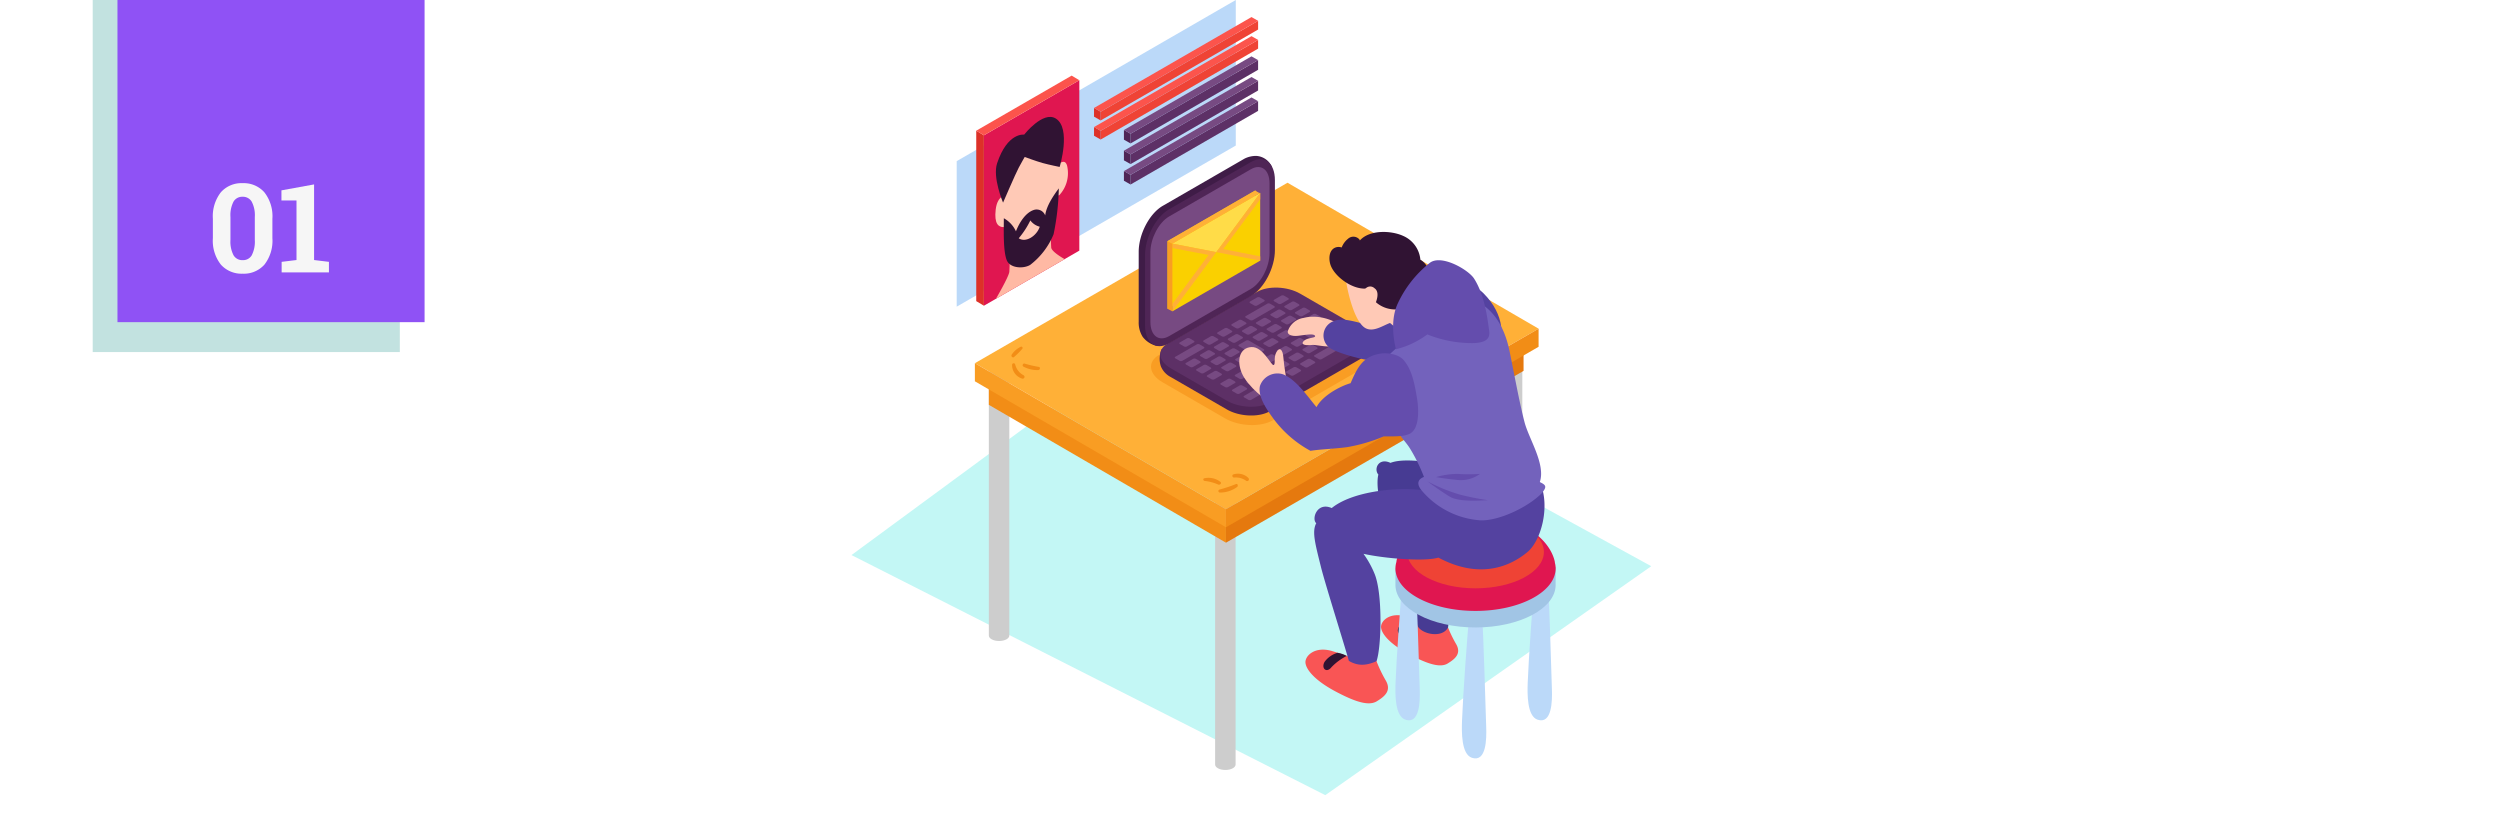 <svg xmlns="http://www.w3.org/2000/svg" xmlns:xlink="http://www.w3.org/1999/xlink" width="505" height="169" viewBox="0 0 505 169">
  <defs>
    <clipPath id="clip-path">
      <rect id="Rectángulo_39044" data-name="Rectángulo 39044" width="120.989" height="155.534" fill="none"/>
    </clipPath>
  </defs>
  <g id="Grupo_146849" data-name="Grupo 146849" transform="translate(-285 -11888)">
    <g id="Grupo_146847" data-name="Grupo 146847">
      <path id="Trazado_187237" data-name="Trazado 187237" d="M1958.728,443v71.123h62.037V443Z" transform="translate(-1655 11445)" fill="#c2e2e0"/>
      <path id="Trazado_187236" data-name="Trazado 187236" d="M1958.728,443v65.077h62.037V443Z" transform="translate(-1650 11445)" fill="#8f52f5"/>
      <path id="Trazado_187466" data-name="Trazado 187466" d="M6.03,18.285a5.6,5.6,0,0,1-4.407-1.824A7.821,7.821,0,0,1,0,11.108V7.19A7.869,7.869,0,0,1,1.617,1.837,5.552,5.552,0,0,1,6.006,0a5.574,5.574,0,0,1,4.388,1.837,7.825,7.825,0,0,1,1.63,5.353v3.918a7.836,7.836,0,0,1-1.618,5.353A5.55,5.55,0,0,1,6.03,18.285m0-2.734a2.023,2.023,0,0,0,1.819-.977,6,6,0,0,0,.622-3.125V6.823a5.854,5.854,0,0,0-.634-3.1,2.055,2.055,0,0,0-1.831-.977,2.035,2.035,0,0,0-1.831.977,5.927,5.927,0,0,0-.623,3.1v4.626a5.938,5.938,0,0,0,.629,3.125,2.058,2.058,0,0,0,1.849.977" transform="translate(328 11925)" fill="#f6f6f6"/>
      <path id="Trazado_187467" data-name="Trazado 187467" d="M13.892,18.029V15.892l3-.365V3.49h-3.04V1.452l6.592-1.2V15.527l3,.365v2.137Z" transform="translate(328 11925)" fill="#f6f6f6"/>
      <g id="Grupo_145041" data-name="Grupo 145041" transform="translate(13.479 -260)">
        <path id="Trazado_187464" data-name="Trazado 187464" d="M1235.047,532.024l-52.4,38.541,95.71,48.5,65.841-46.249-79.009-43.359Z" transform="translate(-739.128 11689.558)" fill="#c3f7f5"/>
        <g id="Grupo_145038" data-name="Grupo 145038" transform="translate(464.774 12148)">
          <g id="Grupo_145037" data-name="Grupo 145037" transform="translate(0 0)" clip-path="url(#clip-path)">
            <path id="Trazado_187241" data-name="Trazado 187241" d="M38.106,65.36v64.9c0,.608.926,1.1,2.07,1.1s2.068-.492,2.068-1.1V65.36Z" transform="translate(14.094 24.174)" fill="#cdcdcd"/>
            <path id="Trazado_187242" data-name="Trazado 187242" d="M4.739,54.749v53.383c0,.607.926,1.1,2.07,1.1s2.068-.493,2.068-1.1V54.749Z" transform="translate(1.753 20.249)" fill="#cdcdcd"/>
            <path id="Trazado_187243" data-name="Trazado 187243" d="M80.583,51.458v51.015c0,.568.866,1.029,1.933,1.029s1.934-.46,1.934-1.029V51.458Z" transform="translate(29.804 19.032)" fill="#cdcdcd"/>
            <path id="Trazado_187244" data-name="Trazado 187244" d="M53.4,92.889,2.681,63.4,65.829,26.944,116.55,56.43Z" transform="translate(0.992 9.965)" fill="#ffb037"/>
            <path id="Trazado_187245" data-name="Trazado 187245" d="M4.739,57.026v3.658l47.9,27.848V84.873Z" transform="translate(1.753 21.091)" fill="#f28d16"/>
            <path id="Trazado_187246" data-name="Trazado 187246" d="M99.82,52.02,39.708,86.725v3.658L99.82,55.676Z" transform="translate(14.686 19.24)" fill="#e5790e"/>
            <path id="Trazado_187247" data-name="Trazado 187247" d="M2.681,53.558v3.656L53.4,86.7V83.046Z" transform="translate(0.992 19.809)" fill="#f99d23"/>
            <path id="Trazado_187248" data-name="Trazado 187248" d="M102.855,48.469v3.656L39.708,88.584V84.928Z" transform="translate(14.686 17.927)" fill="#f28d16"/>
            <path id="Trazado_187249" data-name="Trazado 187249" d="M9.94,51.146a4.614,4.614,0,0,0-1.83,1.61c-.156.279.178.69.473.473a14.845,14.845,0,0,0,1.677-1.67.264.264,0,0,0-.319-.412" transform="translate(2.985 18.904)" fill="#f28d16"/>
            <path id="Trazado_187250" data-name="Trazado 187250" d="M12.984,54.283a21.962,21.962,0,0,1-2.841-.66c-.352-.126-.6.447-.256.608a5.951,5.951,0,0,0,3.01.7c.345-.03.477-.564.088-.648" transform="translate(3.596 19.826)" fill="#f28d16"/>
            <path id="Trazado_187251" data-name="Trazado 187251" d="M10.513,56a3.314,3.314,0,0,1-1.722-2.211.318.318,0,0,0-.622.085,2.863,2.863,0,0,0,2.059,2.8A.372.372,0,0,0,10.513,56" transform="translate(3.02 19.812)" fill="#f28d16"/>
            <path id="Trazado_187252" data-name="Trazado 187252" d="M79.341,49.036a3.315,3.315,0,0,1-1.722-2.211A.318.318,0,0,0,77,46.91a2.862,2.862,0,0,0,2.059,2.8.372.372,0,0,0,.285-.677" transform="translate(28.477 17.235)" fill="#f28d16"/>
            <path id="Trazado_187253" data-name="Trazado 187253" d="M39.813,71.275a3.913,3.913,0,0,0-3.252-.719c-.319.079-.211.5.073.533a9.591,9.591,0,0,1,2.756.736c.325.138.768-.281.423-.549" transform="translate(13.45 26.059)" fill="#f28d16"/>
            <path id="Trazado_187254" data-name="Trazado 187254" d="M42.131,71.393A29.534,29.534,0,0,1,38.8,72.5a.308.308,0,0,0,.082.6,5.835,5.835,0,0,0,3.493-1.125c.262-.195.118-.736-.247-.585" transform="translate(14.271 26.396)" fill="#f28d16"/>
            <path id="Trazado_187255" data-name="Trazado 187255" d="M43.906,70.727a2.991,2.991,0,0,0-3.021-.744c-.421.105-.236.705.177.638a3.556,3.556,0,0,1,2.4.677.366.366,0,0,0,.441-.571" transform="translate(15.034 25.841)" fill="#f28d16"/>
            <path id="Trazado_187256" data-name="Trazado 187256" d="M75.9,44.679a4.533,4.533,0,0,0-3.562-.545.309.309,0,0,0,.082.6,8.3,8.3,0,0,1,3.19.626c.43.145.61-.452.289-.685" transform="translate(26.675 16.273)" fill="#f28d16"/>
            <path id="Trazado_187257" data-name="Trazado 187257" d="M77.242,44.993a8,8,0,0,1-.874.978,6.5,6.5,0,0,1-1.192.727c-.366.2-.107.725.273.645a3.224,3.224,0,0,0,2.271-2.073c.079-.262-.292-.5-.478-.278" transform="translate(27.739 16.608)" fill="#f28d16"/>
            <path id="Trazado_187258" data-name="Trazado 187258" d="M53.257,68.946l20.075-11.59c2.466-1.423,2.153-3.931-.693-5.575L60.048,44.51c-2.847-1.644-7.192-1.823-9.657-.4L30.315,55.7c-2.464,1.423-2.152,3.931.693,5.575L43.6,68.546c2.847,1.642,7.193,1.823,9.657.4" transform="translate(10.597 15.959)" fill="#f99d23"/>
            <path id="Trazado_187259" data-name="Trazado 187259" d="M71.432,51.382l-.758.86a5.732,5.732,0,0,0-1.042-.777l-11.326-6.54c-2.56-1.478-6.47-1.641-8.686-.36L31.561,54.991a3.483,3.483,0,0,0-.349.256l-.827-.941A4.7,4.7,0,0,0,30.2,57.9c.011.027.026.047.038.073a4.253,4.253,0,0,0,1.945,2.034l11.327,6.54c2.56,1.478,6.468,1.64,8.686.36L70.256,56.48a3.005,3.005,0,0,0,1.282-1.33,1.6,1.6,0,0,0,.107-.205,4.545,4.545,0,0,0-.214-3.563" transform="translate(11.065 16.163)" fill="#4f2556"/>
            <path id="Trazado_187260" data-name="Trazado 187260" d="M52.158,65.613,70.217,55.187c2.216-1.281,1.936-3.537-.625-5.015l-11.326-6.54c-2.56-1.478-6.47-1.64-8.686-.36L31.521,53.7c-2.218,1.281-1.937,3.537.623,5.015l11.327,6.54c2.56,1.478,6.468,1.64,8.686.36" transform="translate(11.105 15.685)" fill="#5d3066"/>
            <path id="Trazado_187261" data-name="Trazado 187261" d="M46.83,44.446l1.462-.844a.629.629,0,0,1,.56.023l.807.466c.166.1.184.241.04.325l-1.46.844a.632.632,0,0,1-.562-.023l-.807-.466c-.164-.1-.182-.242-.04-.325" transform="translate(17.285 16.106)" fill="#774a82"/>
            <path id="Trazado_187262" data-name="Trazado 187262" d="M42.644,47.316l4.377-2.526a.62.62,0,0,1,.56.023l.807.466c.166.095.184.241.041.323l-4.377,2.526a.623.623,0,0,1-.562-.023l-.807-.466c-.164-.095-.182-.241-.04-.323" transform="translate(15.737 16.545)" fill="#774a82"/>
            <path id="Trazado_187263" data-name="Trazado 187263" d="M40.587,48.05l1.46-.844a.632.632,0,0,1,.562.023l.807.466c.166.1.184.241.04.325L42,48.862a.627.627,0,0,1-.562-.022l-.807-.467c-.164-.095-.184-.241-.04-.323" transform="translate(14.976 17.439)" fill="#774a82"/>
            <path id="Trazado_187264" data-name="Trazado 187264" d="M49.978,46.263l1.46-.844a.627.627,0,0,1,.562.023l.807.466c.166.1.184.241.04.325l-1.46.842a.623.623,0,0,1-.562-.023l-.807-.466c-.164-.095-.184-.241-.04-.323" transform="translate(18.449 16.778)" fill="#774a82"/>
            <path id="Trazado_187265" data-name="Trazado 187265" d="M47.921,47.451l1.459-.844a.632.632,0,0,1,.562.023l.807.466c.166.1.184.241.04.325l-1.459.842a.626.626,0,0,1-.563-.023l-.805-.466c-.166-.095-.185-.241-.04-.323" transform="translate(17.688 17.217)" fill="#774a82"/>
            <path id="Trazado_187266" data-name="Trazado 187266" d="M45.792,48.68l1.46-.844a.632.632,0,0,1,.562.023l.807.466c.166.1.184.241.04.325l-1.46.842a.623.623,0,0,1-.562-.023L45.832,49c-.164-.095-.184-.241-.04-.323" transform="translate(16.901 17.672)" fill="#774a82"/>
            <path id="Trazado_187267" data-name="Trazado 187267" d="M43.735,49.868l1.46-.844a.632.632,0,0,1,.562.023l.807.466c.166.1.184.242.04.325l-1.46.844a.632.632,0,0,1-.562-.023l-.807-.467c-.164-.095-.184-.241-.04-.323" transform="translate(16.14 18.111)" fill="#774a82"/>
            <path id="Trazado_187268" data-name="Trazado 187268" d="M51.552,47.172l1.46-.844a.627.627,0,0,1,.562.023l.807.466c.166.1.184.241.04.325l-1.46.842a.623.623,0,0,1-.562-.023l-.807-.466c-.164-.095-.184-.241-.04-.323" transform="translate(19.031 17.114)" fill="#774a82"/>
            <path id="Trazado_187269" data-name="Trazado 187269" d="M49.5,48.36l1.46-.844a.632.632,0,0,1,.562.023l.807.466c.166.1.184.241.04.325l-1.46.844a.628.628,0,0,1-.562-.025l-.807-.466c-.164-.095-.184-.241-.04-.323" transform="translate(18.27 17.554)" fill="#774a82"/>
            <path id="Trazado_187270" data-name="Trazado 187270" d="M47.366,49.589l1.46-.844a.627.627,0,0,1,.562.023l.807.466c.166.1.184.241.04.325l-1.46.844a.632.632,0,0,1-.562-.023l-.807-.467c-.164-.095-.184-.241-.04-.323" transform="translate(17.483 18.008)" fill="#774a82"/>
            <path id="Trazado_187271" data-name="Trazado 187271" d="M45.309,50.776l1.46-.844a.632.632,0,0,1,.562.023l.807.466c.166.1.184.241.04.325l-1.46.844a.632.632,0,0,1-.562-.023l-.807-.466c-.164-.1-.184-.242-.04-.325" transform="translate(16.722 18.447)" fill="#774a82"/>
            <path id="Trazado_187272" data-name="Trazado 187272" d="M53.549,48.325l1.46-.844a.632.632,0,0,1,.562.023l.807.466c.166.1.184.241.04.325l-1.46.844a.632.632,0,0,1-.562-.023l-.807-.466c-.164-.1-.184-.242-.04-.325" transform="translate(19.77 17.541)" fill="#774a82"/>
            <path id="Trazado_187273" data-name="Trazado 187273" d="M51.491,49.513l1.46-.844a.627.627,0,0,1,.562.023l.807.466c.166.1.184.241.04.325l-1.46.842a.627.627,0,0,1-.562-.022l-.807-.467c-.164-.095-.182-.241-.04-.323" transform="translate(19.009 17.98)" fill="#774a82"/>
            <path id="Trazado_187274" data-name="Trazado 187274" d="M49.363,50.741l1.46-.844a.632.632,0,0,1,.562.023l.807.466c.166.1.184.241.04.325l-1.46.844a.628.628,0,0,1-.562-.025l-.807-.466c-.164-.095-.184-.241-.04-.323" transform="translate(18.222 18.434)" fill="#774a82"/>
            <path id="Trazado_187275" data-name="Trazado 187275" d="M47.3,51.929l1.46-.844a.627.627,0,0,1,.562.023l.807.466c.166.1.184.241.04.325l-1.46.842a.623.623,0,0,1-.562-.023l-.807-.466c-.164-.095-.182-.241-.04-.323" transform="translate(17.461 18.874)" fill="#774a82"/>
            <path id="Trazado_187276" data-name="Trazado 187276" d="M48.4,45.354l1.46-.844a.632.632,0,0,1,.562.023l.807.466c.166.1.184.241.04.325l-1.46.844a.632.632,0,0,1-.562-.023l-.807-.466c-.164-.1-.184-.242-.04-.325" transform="translate(17.867 16.442)" fill="#774a82"/>
            <path id="Trazado_187277" data-name="Trazado 187277" d="M46.346,46.542l1.46-.844a.632.632,0,0,1,.562.023l.807.466c.166.1.184.241.04.325l-1.46.842a.623.623,0,0,1-.562-.023l-.807-.466c-.164-.095-.184-.241-.04-.323" transform="translate(17.106 16.881)" fill="#774a82"/>
            <path id="Trazado_187278" data-name="Trazado 187278" d="M44.218,47.771l1.46-.844a.632.632,0,0,1,.562.023l.807.466c.166.1.184.241.04.325l-1.46.842a.623.623,0,0,1-.562-.023l-.807-.466c-.164-.095-.184-.241-.04-.323" transform="translate(16.319 17.336)" fill="#774a82"/>
            <path id="Trazado_187279" data-name="Trazado 187279" d="M42.161,48.959l1.46-.844a.632.632,0,0,1,.562.023l.807.466c.166.1.184.241.04.325l-1.46.844a.632.632,0,0,1-.562-.023l-.807-.467c-.164-.095-.184-.241-.04-.323" transform="translate(15.558 17.775)" fill="#774a82"/>
            <path id="Trazado_187280" data-name="Trazado 187280" d="M38.5,49.256l1.46-.844a.632.632,0,0,1,.562.023l.807.466c.166.1.184.241.04.325l-1.46.842a.623.623,0,0,1-.562-.023l-.807-.466c-.164-.095-.184-.241-.04-.323" transform="translate(14.203 17.885)" fill="#774a82"/>
            <path id="Trazado_187281" data-name="Trazado 187281" d="M41.646,51.074l1.462-.844a.625.625,0,0,1,.56.023l2.963,1.711c.166.1.184.241.041.325l-1.462.842a.623.623,0,0,1-.562-.023L41.686,51.4c-.164-.095-.182-.241-.04-.323" transform="translate(15.368 18.557)" fill="#774a82"/>
            <path id="Trazado_187282" data-name="Trazado 187282" d="M45.217,53.135l1.46-.844a.632.632,0,0,1,.562.023l.807.466c.166.1.184.241.04.325l-1.46.844a.628.628,0,0,1-.562-.025l-.807-.466c-.164-.095-.184-.241-.04-.323" transform="translate(16.688 19.32)" fill="#774a82"/>
            <path id="Trazado_187283" data-name="Trazado 187283" d="M55.266,49.284l1.462-.844a.625.625,0,0,1,.56.023l.807.466c.166.1.184.241.04.325l-1.46.844a.632.632,0,0,1-.562-.023l-.807-.467c-.164-.095-.182-.241-.04-.323" transform="translate(20.405 17.895)" fill="#774a82"/>
            <path id="Trazado_187284" data-name="Trazado 187284" d="M53.209,50.472l1.46-.844a.632.632,0,0,1,.562.023l.807.466c.166.1.184.241.04.325l-1.46.844a.632.632,0,0,1-.562-.023l-.807-.466c-.164-.1-.184-.242-.04-.325" transform="translate(19.644 18.335)" fill="#774a82"/>
            <path id="Trazado_187285" data-name="Trazado 187285" d="M51.081,51.7l1.459-.844a.632.632,0,0,1,.562.023l.807.466c.166.1.184.241.04.325l-1.459.844a.635.635,0,0,1-.563-.023l-.807-.466c-.164-.1-.184-.242-.038-.325" transform="translate(18.857 18.789)" fill="#774a82"/>
            <path id="Trazado_187286" data-name="Trazado 187286" d="M49.023,52.889l1.46-.844a.632.632,0,0,1,.562.023l.807.466c.166.1.184.241.04.325l-1.46.842a.627.627,0,0,1-.562-.022l-.807-.467c-.164-.095-.184-.241-.04-.323" transform="translate(18.096 19.229)" fill="#774a82"/>
            <path id="Trazado_187287" data-name="Trazado 187287" d="M46.934,54.095l1.46-.844a.632.632,0,0,1,.562.023l.807.466c.166.1.184.241.04.325l-1.46.844a.632.632,0,0,1-.562-.023l-.807-.466c-.164-.1-.184-.242-.04-.325" transform="translate(17.323 19.675)" fill="#774a82"/>
            <path id="Trazado_187288" data-name="Trazado 187288" d="M40.072,50.165l1.46-.844a.627.627,0,0,1,.562.023l.807.466c.166.1.184.241.04.325l-1.46.844a.628.628,0,0,1-.562-.025l-.807-.466c-.164-.095-.184-.241-.04-.323" transform="translate(14.785 18.221)" fill="#774a82"/>
            <path id="Trazado_187289" data-name="Trazado 187289" d="M36.441,50.444,37.9,49.6a.632.632,0,0,1,.562.023l.807.466c.166.1.184.241.04.325l-1.459.844a.635.635,0,0,1-.563-.023l-.805-.467c-.166-.095-.185-.241-.04-.323" transform="translate(13.442 18.324)" fill="#774a82"/>
            <path id="Trazado_187290" data-name="Trazado 187290" d="M32.921,50.746l1.46-.844a.632.632,0,0,1,.562.023l.807.466c.166.1.184.241.04.325l-1.46.844a.632.632,0,0,1-.562-.023l-.807-.467c-.164-.095-.184-.241-.04-.323" transform="translate(12.14 18.436)" fill="#774a82"/>
            <path id="Trazado_187291" data-name="Trazado 187291" d="M43.278,44.709l1.46-.844a.627.627,0,0,1,.562.023l.807.466c.166.1.184.241.04.325l-1.46.842a.627.627,0,0,1-.562-.022l-.807-.467c-.164-.095-.184-.241-.04-.323" transform="translate(15.971 16.203)" fill="#774a82"/>
            <path id="Trazado_187292" data-name="Trazado 187292" d="M32.255,53.315l4.377-2.526a.62.62,0,0,1,.56.023l.807.466c.166.095.184.241.04.323l-4.375,2.526A.623.623,0,0,1,33.1,54.1l-.807-.466c-.164-.095-.184-.241-.04-.323" transform="translate(11.894 18.764)" fill="#774a82"/>
            <path id="Trazado_187293" data-name="Trazado 187293" d="M39.589,52.261l1.46-.844a.632.632,0,0,1,.562.023l.807.466c.166.1.184.241.04.325L41,53.074a.632.632,0,0,1-.562-.023l-.807-.466c-.164-.1-.184-.242-.04-.325" transform="translate(14.607 18.997)" fill="#774a82"/>
            <path id="Trazado_187294" data-name="Trazado 187294" d="M37.531,53.449l1.46-.844a.627.627,0,0,1,.562.023l.807.466c.166.1.184.241.04.325l-1.46.844a.632.632,0,0,1-.562-.023l-.807-.467c-.164-.095-.184-.241-.04-.323" transform="translate(13.845 19.436)" fill="#774a82"/>
            <path id="Trazado_187295" data-name="Trazado 187295" d="M35.4,54.678l1.46-.844a.632.632,0,0,1,.562.023l.807.466c.166.1.184.241.04.325l-1.46.842a.623.623,0,0,1-.562-.023L35.443,55c-.164-.095-.184-.241-.04-.323" transform="translate(13.058 19.89)" fill="#774a82"/>
            <path id="Trazado_187296" data-name="Trazado 187296" d="M41.163,53.17l1.46-.844a.632.632,0,0,1,.562.023l.807.466c.166.1.184.241.04.325l-1.46.844a.632.632,0,0,1-.562-.023l-.807-.466c-.164-.1-.184-.242-.04-.325" transform="translate(15.189 19.333)" fill="#774a82"/>
            <path id="Trazado_187297" data-name="Trazado 187297" d="M39.105,54.358l1.46-.844a.632.632,0,0,1,.562.023l.807.466c.166.1.184.241.04.325l-1.46.842a.627.627,0,0,1-.562-.022l-.807-.467c-.164-.095-.184-.241-.04-.323" transform="translate(14.428 19.772)" fill="#774a82"/>
            <path id="Trazado_187298" data-name="Trazado 187298" d="M36.977,55.587l1.46-.844a.632.632,0,0,1,.562.023l.807.466c.166.1.184.241.04.325l-1.46.842a.623.623,0,0,1-.562-.023l-.807-.466c-.164-.095-.184-.241-.04-.323" transform="translate(13.64 20.227)" fill="#774a82"/>
            <path id="Trazado_187299" data-name="Trazado 187299" d="M43.159,54.323l1.46-.844a.627.627,0,0,1,.562.023l.807.466c.166.1.184.241.04.325l-1.46.842a.623.623,0,0,1-.562-.023l-.807-.466c-.164-.095-.184-.241-.04-.323" transform="translate(15.927 19.759)" fill="#774a82"/>
            <path id="Trazado_187300" data-name="Trazado 187300" d="M41.1,55.511l1.46-.844a.632.632,0,0,1,.562.023l.807.466c.166.1.184.241.04.325l-1.46.844a.628.628,0,0,1-.562-.025l-.807-.466c-.164-.095-.184-.241-.04-.323" transform="translate(15.166 20.199)" fill="#774a82"/>
            <path id="Trazado_187301" data-name="Trazado 187301" d="M38.973,56.74l1.46-.844a.627.627,0,0,1,.562.023l.807.466c.166.1.184.241.04.325l-1.46.844a.632.632,0,0,1-.562-.023l-.807-.467c-.164-.095-.184-.241-.04-.323" transform="translate(14.379 20.653)" fill="#774a82"/>
            <path id="Trazado_187302" data-name="Trazado 187302" d="M44.877,55.283l1.46-.844a.632.632,0,0,1,.562.023l.807.466c.166.1.184.241.04.325l-1.46.842a.623.623,0,0,1-.562-.023l-.807-.466c-.164-.095-.184-.241-.04-.323" transform="translate(16.562 20.114)" fill="#774a82"/>
            <path id="Trazado_187303" data-name="Trazado 187303" d="M42.819,56.471l1.462-.844a.629.629,0,0,1,.56.023l.807.466c.166.1.184.241.04.325l-1.46.844a.632.632,0,0,1-.562-.023l-.807-.466c-.164-.1-.182-.242-.04-.325" transform="translate(15.801 20.554)" fill="#774a82"/>
            <path id="Trazado_187304" data-name="Trazado 187304" d="M40.691,57.7l1.46-.844a.632.632,0,0,1,.562.023l.807.466c.166.1.184.241.04.325l-1.46.844a.632.632,0,0,1-.562-.023l-.807-.467c-.164-.095-.184-.241-.04-.323" transform="translate(15.014 21.008)" fill="#774a82"/>
            <path id="Trazado_187305" data-name="Trazado 187305" d="M38.015,51.353l1.46-.844a.632.632,0,0,1,.562.023l.807.466c.166.1.184.241.04.325l-1.46.844a.632.632,0,0,1-.562-.023l-.807-.467c-.164-.095-.184-.241-.04-.323" transform="translate(14.024 18.661)" fill="#774a82"/>
            <path id="Trazado_187306" data-name="Trazado 187306" d="M35.957,52.541l1.46-.844a.627.627,0,0,1,.562.023l.807.466c.166.1.184.241.04.325l-1.46.844a.628.628,0,0,1-.562-.025L36,52.864c-.164-.095-.184-.241-.04-.323" transform="translate(13.263 19.1)" fill="#774a82"/>
            <path id="Trazado_187307" data-name="Trazado 187307" d="M33.829,53.769l1.46-.844a.632.632,0,0,1,.562.023l.807.466c.166.1.184.242.04.325l-1.46.844a.632.632,0,0,1-.562-.023l-.807-.466c-.164-.1-.184-.242-.04-.325" transform="translate(12.476 19.554)" fill="#774a82"/>
            <path id="Trazado_187308" data-name="Trazado 187308" d="M56.981,50.2l1.46-.844a.632.632,0,0,1,.562.023l.807.466c.166.1.184.241.04.325l-1.46.844a.632.632,0,0,1-.562-.023l-.807-.466c-.164-.1-.184-.242-.04-.325" transform="translate(21.039 18.236)" fill="#774a82"/>
            <path id="Trazado_187309" data-name="Trazado 187309" d="M52.8,53.074l4.377-2.526a.62.62,0,0,1,.56.023l.805.466c.166.095.185.241.042.323L54.2,53.887a.626.626,0,0,1-.563-.023l-.805-.466c-.166-.095-.185-.241-.04-.323" transform="translate(19.491 18.675)" fill="#774a82"/>
            <path id="Trazado_187310" data-name="Trazado 187310" d="M50.738,53.808l1.46-.844a.632.632,0,0,1,.562.023l.807.466c.166.1.184.241.04.325l-1.46.844a.632.632,0,0,1-.562-.023l-.807-.466c-.164-.1-.184-.242-.04-.325" transform="translate(18.73 19.569)" fill="#774a82"/>
            <path id="Trazado_187311" data-name="Trazado 187311" d="M48.649,55.014l1.46-.844a.632.632,0,0,1,.562.023l.807.466c.166.1.184.241.04.325l-1.46.842A.623.623,0,0,1,49.5,55.8l-.807-.466c-.164-.095-.184-.241-.04-.323" transform="translate(17.957 20.015)" fill="#774a82"/>
            <path id="Trazado_187312" data-name="Trazado 187312" d="M46.592,56.2l1.46-.844a.632.632,0,0,1,.562.023l.807.466c.166.1.184.241.04.325L48,57.015a.632.632,0,0,1-.562-.023l-.807-.467c-.164-.095-.184-.241-.04-.323" transform="translate(17.197 20.454)" fill="#774a82"/>
            <path id="Trazado_187313" data-name="Trazado 187313" d="M42.406,59.073l4.377-2.526a.62.62,0,0,1,.56.023l.807.466c.166.095.184.241.041.323l-4.377,2.526a.623.623,0,0,1-.562-.023l-.807-.466c-.164-.095-.184-.241-.04-.323" transform="translate(15.648 20.894)" fill="#774a82"/>
            <path id="Trazado_187314" data-name="Trazado 187314" d="M53.51,24.757a3.657,3.657,0,0,0-2.881-1.764,5.15,5.15,0,0,0-2.416.547L31.7,33.074c-2.681,1.548-4.862,5.715-4.862,9.289V56.474a5.345,5.345,0,0,0,.805,3.064,4.92,4.92,0,0,0,2.567,1.749c1.166.352,1.6-.632,1.763-1.3l16.24-9.377c2.681-1.548,4.862-5.715,4.862-9.29V27.215c0-.211-.032-.392-.047-.588a1.262,1.262,0,0,0,.482-1.87" transform="translate(9.926 8.504)" fill="#3f1c47"/>
            <path id="Trazado_187315" data-name="Trazado 187315" d="M32.632,60.667c-2.681,1.548-4.862-.1-4.862-3.675V42.881c0-3.574,2.181-7.741,4.862-9.289l16.514-9.534c2.681-1.548,4.862.1,4.862,3.675V41.844c0,3.574-2.181,7.741-4.862,9.289Z" transform="translate(10.271 8.683)" fill="#4f2556"/>
            <path id="Trazado_187316" data-name="Trazado 187316" d="M48.851,49.252,32.338,58.786c-2.075,1.2-3.773-.085-3.773-2.852V41.825c0-2.767,1.7-6.011,3.773-7.208l16.514-9.534c2.075-1.2,3.773.085,3.773,2.852v14.11c0,2.767-1.7,6.01-3.773,7.208" transform="translate(10.565 9.111)" fill="#774a82"/>
            <path id="Trazado_187317" data-name="Trazado 187317" d="M48.818,41.759,31.084,52V38.323L48.818,28.085Z" transform="translate(11.497 10.387)" fill="#fad000"/>
            <path id="Trazado_187318" data-name="Trazado 187318" d="M49.54,42.127,31.806,52.367V38.691L49.54,28.453Z" transform="translate(11.764 10.524)" fill="#fad000"/>
            <path id="Trazado_187319" data-name="Trazado 187319" d="M40.673,40.41l-8.867-1.718L49.54,28.452Z" transform="translate(11.764 10.523)" fill="#ffdc48"/>
            <path id="Trazado_187320" data-name="Trazado 187320" d="M31.806,36.819l7.3,1.395-7.3,9.874V49.6l8.867-11.957-8.867-1.718Z" transform="translate(11.764 13.288)" fill="#ffb037"/>
            <path id="Trazado_187321" data-name="Trazado 187321" d="M47.146,29.751,39.69,39.791l7.456,1.478v.859L38.279,40.41l8.867-11.957Z" transform="translate(14.158 10.523)" fill="#ffb037"/>
            <path id="Trazado_187322" data-name="Trazado 187322" d="M31.084,35.559l.989.5V49.739l-.989-.5Z" transform="translate(11.497 13.152)" fill="#f99d23"/>
            <path id="Trazado_187323" data-name="Trazado 187323" d="M49.808,28.589c-.279.047-.989-.5-.989-.5L31.083,38.323l.99.505Z" transform="translate(11.496 10.387)" fill="#ffb037"/>
            <path id="Trazado_187324" data-name="Trazado 187324" d="M75.779,92.349a26.042,26.042,0,0,0,1.934,4.158c1.164,1.97-.19,3.048-1.668,3.958s-3.953.189-7.8-1.858-5.529-4.075-5.664-5.395,1.8-3.234,5.119-2.2a45.008,45.008,0,0,1,5.005,1.822Z" transform="translate(23.144 33.553)" fill="#f95555"/>
            <path id="Trazado_187325" data-name="Trazado 187325" d="M69.449,91.749a10.467,10.467,0,0,0-2.875,2.121c-.948,1.2-1.986.216-1.3-1a4.6,4.6,0,0,1,2.444-1.719,5.029,5.029,0,0,1,1.736.6" transform="translate(24.059 33.714)" fill="#301333"/>
            <path id="Trazado_187326" data-name="Trazado 187326" d="M79.324,69.665s-10.473-2.882-14.6-1.279c-2.427-1.137-3.432,1.279-2.438,2.367-.344,1.144-.389,5.273,1.941,9.248,2.44,4.162,5.288,20.045,6.008,21.382.878,1.631,4.968,2.478,6.119.253.575-4.186,1.448-12.279.6-17.707a10.811,10.811,0,0,0-2.841-5.482Z" transform="translate(22.895 25.114)" fill="#473b93"/>
            <path id="Trazado_187327" data-name="Trazado 187327" d="M68.747,84.484H66.276c-.486,4.285-1.4,17.8-1.555,22.17-.081,2.238-.156,6.771,2.005,7.481,2.908.955,2.962-3.819,2.884-6.14-.164-4.867-.552-18.649-.863-23.511" transform="translate(23.926 31.247)" fill="#bbd9f9"/>
            <path id="Trazado_187328" data-name="Trazado 187328" d="M88.236,84.484H85.765c-.486,4.285-1.4,17.8-1.555,22.17-.081,2.238-.156,6.771,2.005,7.481,2.908.955,2.962-3.819,2.884-6.14-.164-4.867-.552-18.649-.863-23.511" transform="translate(31.135 31.247)" fill="#bbd9f9"/>
            <path id="Trazado_187329" data-name="Trazado 187329" d="M78.549,90.1H76.078c-.486,4.285-1.4,17.8-1.555,22.17-.081,2.238-.156,6.773,2.005,7.481,2.908.955,2.962-3.819,2.884-6.14-.164-4.867-.552-18.649-.863-23.511" transform="translate(27.552 33.324)" fill="#bbd9f9"/>
            <path id="Trazado_187330" data-name="Trazado 187330" d="M97.053,88.485l0-3.493L95.594,85c-2.549-2.973-8.173-5.042-14.716-5.042-6.7,0-12.453,2.167-14.911,5.256l-1.273.01v3.342c0,4.753,7.245,8.608,16.184,8.608s16.183-3.855,16.183-8.608c0-.029-.008-.055-.008-.084" transform="translate(23.928 29.574)" fill="#a1c5e5"/>
            <path id="Trazado_187331" data-name="Trazado 187331" d="M96.894,85.079l.015-.008s-.511-4.564-6.844-7.581c-1.436-.682-2.214-.186-2.588.908a29.251,29.251,0,0,0-13.222.007c-.373-1.1-1.151-1.6-2.589-.915-6.333,3.016-6.775,7.423-6.775,7.423l.016.008a4.736,4.736,0,0,0-.212,1.332c0,4.755,7.245,8.608,16.184,8.608s16.183-3.853,16.183-8.608a4.727,4.727,0,0,0-.168-1.174" transform="translate(23.928 28.545)" fill="#e01650"/>
            <path id="Trazado_187332" data-name="Trazado 187332" d="M80.236,76.031c-7.626,0-13.807,3.288-13.807,7.345S72.61,90.72,80.236,90.72s13.808-3.289,13.808-7.344-6.182-7.345-13.808-7.345" transform="translate(24.569 28.121)" fill="#ef4335"/>
            <path id="Trazado_187333" data-name="Trazado 187333" d="M65.558,97.541a27.839,27.839,0,0,0,2.07,4.449c1.247,2.11-.2,3.263-1.785,4.237s-4.233.2-8.347-1.989-5.918-4.362-6.063-5.773S53.359,95,56.912,96.114a48.472,48.472,0,0,1,5.358,1.948Z" transform="translate(19.02 35.431)" fill="#f95555"/>
            <path id="Trazado_187334" data-name="Trazado 187334" d="M58.782,96.9a11.177,11.177,0,0,0-3.077,2.27c-1.015,1.284-2.127.232-1.4-1.067a4.932,4.932,0,0,1,2.615-1.841,5.367,5.367,0,0,1,1.858.638" transform="translate(20 35.603)" fill="#301333"/>
            <path id="Trazado_187335" data-name="Trazado 187335" d="M98.286,71.09c-.018-.038-17.344,1.677-20.792,2.27-4.355-1.6-16.211-1.1-21.238,2.974-3-1.311-4.115,2.238-3.122,3.059-.907,1.673-.236,4.075.959,8.879.841,3.379,4.619,15.336,5.627,18.931,1.747,1.029,3.416,1.03,5.581.064.984-2.621,1.316-13.757-.442-17.782a19.183,19.183,0,0,0-2.185-3.907c4.277.951,12.4,1.615,15.127.764,8.4,4.477,14.531,1.77,18.016-1.14,2.8-2.337,4.647-9.414,2.468-14.114" transform="translate(19.497 26.293)" fill="#5442a0"/>
            <path id="Trazado_187336" data-name="Trazado 187336" d="M60.052,48.76s-3.763-2.9-8.037-1.814a3.985,3.985,0,0,0-3.078,2.395c-.482.931.578,1.395,2.093,1.2s3.023-.452,3.281,0-1.186.352-1.978.855-.89,1.247,1.405,1.011c.933-.1,4.182.895,5.359-.244s.955-3.4.955-3.4" transform="translate(18.056 17.274)" fill="#ffc9b6"/>
            <path id="Trazado_187337" data-name="Trazado 187337" d="M69.7,44.91s-3.663,2.9-5.153,3.853-5.829-1.667-8.451-.473a3.085,3.085,0,0,0-.8,5.34c1.644,1.185,7.584,2.736,10.96,3s10.511-1.858,10.511-1.858-1.9-10.485-7.07-9.863" transform="translate(20.004 16.601)" fill="#5442a0"/>
            <path id="Trazado_187338" data-name="Trazado 187338" d="M70.643,44.357s5.356-4.911,9.64-.638,4.526,9.37,2.105,12.631S70.643,44.357,70.643,44.357" transform="translate(26.128 15.524)" fill="#5442a0"/>
            <path id="Trazado_187339" data-name="Trazado 187339" d="M66.313,51.539l4.268,3.5c2.3-.819,4.055-3.538,5.042-6.142-.842-.675-3.829-2.382-4.038-3.285.888-2.484-.456-4.574-2.76-6.8-2.415-2.337-6.771-2.314-9.386-.251a4.113,4.113,0,0,0-2.07,3.921c.292,2.642,1.8,8.989,4.045,10.131,1.564.8,3.39-.5,4.9-1.071" transform="translate(21.21 13.697)" fill="#ffc9b6"/>
            <path id="Trazado_187340" data-name="Trazado 187340" d="M73.339,39.815A5.822,5.822,0,0,0,69.856,35c-2.436-1.116-6.782-1.275-8.744.921a1.486,1.486,0,0,0-.1-.211A1.6,1.6,0,0,0,58.7,35.6a4.029,4.029,0,0,0-1.259,1.738,1.9,1.9,0,0,0-1.295.022c-1.416.586-1.362,2.593-.863,3.763,1.037,2.43,4.873,5.086,7.7,4.423-.141,1.415.549,2.182,1.682,3.108a5.925,5.925,0,0,0,6.322.532c2.27-1.125,4.334-3.725,4.173-6.371a3.775,3.775,0,0,0-1.818-3" transform="translate(20.328 12.651)" fill="#301333"/>
            <path id="Trazado_187341" data-name="Trazado 187341" d="M60.085,43.206a1.25,1.25,0,0,1,2.073-.619c1.56,1.037-.305,4.123-.305,4.123Z" transform="translate(22.223 15.625)" fill="#ffc9b6"/>
            <path id="Trazado_187342" data-name="Trazado 187342" d="M77.726,44.258c-2.616,1.132-3.9,3.56-9.342,7.747s-6.586,5.885-6.09,8.479.871,3.925,2.989,8.981c.873,2.085,2.392,3.414,3.281,4.863a34.347,34.347,0,0,1,2.825,5.748s-2.277.642-.379,2.833a17.074,17.074,0,0,0,11.685,5.923c3.533.2,9.484-2.459,12.484-5.463.974-1.222,1.036-1.615-.393-2.258C96.018,77.525,92.578,72.4,91.7,69c-1.2-4.612-2.507-12.053-3.137-14.851-2.13-9.448-8.537-10.886-10.833-9.893" transform="translate(23.001 16.27)" fill="#7362bc"/>
            <path id="Trazado_187343" data-name="Trazado 187343" d="M69.4,70.97a34.868,34.868,0,0,0,6.518,2.673,53.692,53.692,0,0,0,5.757,1.151c-.87,0-5.733.484-7.733-.714S69.4,70.97,69.4,70.97" transform="translate(25.669 26.249)" fill="#644dad"/>
            <path id="Trazado_187344" data-name="Trazado 187344" d="M79.55,69.891a6.525,6.525,0,0,1-4.486,1.227c-2.684-.26-4.378-.586-4.378-.586a15.477,15.477,0,0,1,4.378-.641,34.075,34.075,0,0,0,4.486,0" transform="translate(26.144 25.84)" fill="#644dad"/>
            <path id="Trazado_187345" data-name="Trazado 187345" d="M64.936,56.349s-1.526-5.253.371-9.271a22.629,22.629,0,0,1,6.366-8.1c2.26-1.941,7.866,1.274,9.038,3.107,1.9,2.966,2.586,7.107,2.941,9.785.164,1.24.778,3.06-2.941,3.242a24.013,24.013,0,0,1-9.444-1.756,17.666,17.666,0,0,1-6.331,3" transform="translate(23.802 14.193)" fill="#644dad"/>
            <path id="Trazado_187346" data-name="Trazado 187346" d="M51.372,58.618s-.663-3.377-.785-5.251-.856-2.234-1.448-1.108-.063,2.427-.547,2.552-2.136-3.771-4.485-3.631-3.021,2.634-1.938,5.236,5.268,6.151,6.468,5.945,2.734-3.742,2.734-3.742" transform="translate(15.411 18.928)" fill="#ffc9b6"/>
            <path id="Trazado_187347" data-name="Trazado 187347" d="M76.44,61.02c-.449-2.595-.936-5.553-2.711-7.589-.971-1.115-3.156-1.485-4.545-1.281-3.611.527-4.727,2.722-6.136,5.988-1.893.527-5.59,2.386-6.885,4.833-1.853-2.222-4.218-5.7-6.821-6.647a3.732,3.732,0,0,0-4.593,2.348c-.526,2.052,1.4,4.834,2.5,6.341A22.885,22.885,0,0,0,54.943,71.8c1.979-.321,5.073-.422,7.429-.748a34.069,34.069,0,0,0,7.389-2.168c2.078,0,3.844.067,5.112-.477,2.212-.949,1.941-5.23,1.567-7.388" transform="translate(16.518 19.268)" fill="#644dad"/>
            <path id="Trazado_187348" data-name="Trazado 187348" d="M56.374,0,0,32.548v29.4L56.374,29.4Z" transform="translate(0 0)" fill="#bbd9f9"/>
            <path id="Trazado_187349" data-name="Trazado 187349" d="M23.288,11.828,4.012,22.957V57.381L23.288,46.252Z" transform="translate(1.484 4.375)" fill="#e01650"/>
            <path id="Trazado_187350" data-name="Trazado 187350" d="M16.957,37.952a43.8,43.8,0,0,1,0-5.241l-4.025,2.325-.416.24L8.491,37.6a43.617,43.617,0,0,1,0,5.24C8.285,44.012,5.78,48.26,5.78,48.26l6.736-3.889.416-.24,6.734-3.889s-2.5-1.355-2.71-2.29" transform="translate(2.138 12.098)" fill="#ffb9a4"/>
            <path id="Trazado_187351" data-name="Trazado 187351" d="M16.491,19.981c-1.681-.759-4.571,1.342-6.585,2.927a8.492,8.492,0,0,0-2.914,6.142,41.5,41.5,0,0,0,.279,9.742c.419,2.6,2.033,4.111,4.129,3.9,1.942-.193,3.54-2.47,4.719-5.163a22.172,22.172,0,0,0,1.693-4.767c.381-2.2.442-5.1.6-7.116.256-3.337-.21-4.9-1.919-5.667" transform="translate(2.528 7.331)" fill="#ffc9b6"/>
            <path id="Trazado_187352" data-name="Trazado 187352" d="M8.13,29.006v-.379c-.253.222-2.016.178-2.359,3.107S6.364,35.3,7.364,35.29s.766-6.284.766-6.284" transform="translate(2.108 10.588)" fill="#ffc9b6"/>
            <path id="Trazado_187353" data-name="Trazado 187353" d="M14.629,25.113v-.379c.253-.07,2.016-2.151,2.359.384a6.507,6.507,0,0,1-1.593,5.4c-1,1.147-.766-5.4-.766-5.4" transform="translate(5.402 8.826)" fill="#ffc9b6"/>
            <path id="Trazado_187354" data-name="Trazado 187354" d="M18.061,27.776c-1.067,1.43-2.553,3.611-2.747,5.475a1.846,1.846,0,0,0-2.448-1.06c-1.462.553-2.688,2.289-3.464,4.263a5.791,5.791,0,0,0-2.448-2.641c0,2.314-.162,6.516.579,8.448.641,1.667,3.36,1.8,4.736.982a14.866,14.866,0,0,0,4.737-6.2,50.379,50.379,0,0,0,1.055-9.266" transform="translate(2.566 10.273)" fill="#301333"/>
            <path id="Trazado_187355" data-name="Trazado 187355" d="M11.495,32.5A17.133,17.133,0,0,1,9.147,36.11c1.452.984,3.671-.525,4.245-2.336a3.4,3.4,0,0,1-1.9-1.271" transform="translate(3.383 12.021)" fill="#ffc9b6"/>
            <path id="Trazado_187356" data-name="Trazado 187356" d="M7.226,34.555s2.527-5.859,3.167-7.063,1.21-2.166,1.21-2.166,2.275.852,3.585,1.218,3.47.8,3.47.8,2.39-7.829-.789-9.786c-2.578-1.588-6.381,3.26-6.381,3.26S8.124,20.3,6.026,26.6c-.96,2.879,1.2,7.956,1.2,7.956" transform="translate(2.138 6.377)" fill="#301333"/>
            <path id="Trazado_187357" data-name="Trazado 187357" d="M2.882,19.273l1.549.929V54.627L2.882,53.7Z" transform="translate(1.066 7.128)" fill="#dd3128"/>
            <path id="Trazado_187358" data-name="Trazado 187358" d="M23.706,12.079l-1.549-.929L2.881,22.277l1.549.93Z" transform="translate(1.066 4.124)" fill="#fc544c"/>
            <path id="Trazado_187359" data-name="Trazado 187359" d="M51.4,10.817,25.638,25.693V23.739L51.4,8.864Z" transform="translate(9.483 3.278)" fill="#5d3066"/>
            <path id="Trazado_187360" data-name="Trazado 187360" d="M26,21.881l-1.341-.76V19.169L26,19.928Z" transform="translate(9.12 7.09)" fill="#4f2556"/>
            <path id="Trazado_187361" data-name="Trazado 187361" d="M51.765,9.07l-1.341-.76L24.659,23.185l1.341.76Z" transform="translate(9.12 3.073)" fill="#774a82"/>
            <path id="Trazado_187362" data-name="Trazado 187362" d="M51.4,13.867,25.638,28.742V26.789L51.4,11.914Z" transform="translate(9.483 4.406)" fill="#5d3066"/>
            <path id="Trazado_187363" data-name="Trazado 187363" d="M26,24.931l-1.341-.76V22.218l1.341.76Z" transform="translate(9.12 8.217)" fill="#4f2556"/>
            <path id="Trazado_187364" data-name="Trazado 187364" d="M51.765,12.119l-1.341-.76L24.659,26.234l1.341.76Z" transform="translate(9.12 4.201)" fill="#774a82"/>
            <path id="Trazado_187365" data-name="Trazado 187365" d="M51.4,16.875,25.638,31.75V29.8L51.4,14.921Z" transform="translate(9.483 5.519)" fill="#5d3066"/>
            <path id="Trazado_187366" data-name="Trazado 187366" d="M26,27.938l-1.341-.76V25.226L26,25.985Z" transform="translate(9.12 9.33)" fill="#4f2556"/>
            <path id="Trazado_187367" data-name="Trazado 187367" d="M51.765,15.127l-1.341-.76L24.659,29.242,26,30Z" transform="translate(9.12 5.314)" fill="#774a82"/>
            <path id="Trazado_187368" data-name="Trazado 187368" d="M53.033,4.83l-31.8,18.362v-1.76L53.033,3.07Z" transform="translate(7.852 1.136)" fill="#ef4335"/>
            <path id="Trazado_187369" data-name="Trazado 187369" d="M21.591,18.44l-1.341-.76V15.92l1.341.76Z" transform="translate(7.49 5.888)" fill="#dd3128"/>
            <path id="Trazado_187370" data-name="Trazado 187370" d="M53.4,3.275l-1.341-.76L20.25,20.878l1.341.759Z" transform="translate(7.49 0.93)" fill="#fc544c"/>
            <path id="Trazado_187371" data-name="Trazado 187371" d="M53.033,7.646l-31.8,18.362v-1.76l31.8-18.362Z" transform="translate(7.852 2.177)" fill="#ef4335"/>
            <path id="Trazado_187372" data-name="Trazado 187372" d="M21.591,21.255l-1.341-.76v-1.76l1.341.76Z" transform="translate(7.49 6.929)" fill="#dd3128"/>
            <path id="Trazado_187373" data-name="Trazado 187373" d="M53.4,6.091l-1.341-.76L20.25,23.693l1.341.759Z" transform="translate(7.49 1.971)" fill="#fc544c"/>
          </g>
        </g>
      </g>
    </g>
    <rect id="Rectángulo_40347" data-name="Rectángulo 40347" width="505" height="169" transform="translate(285 11888)" fill="none"/>
  </g>
</svg>
